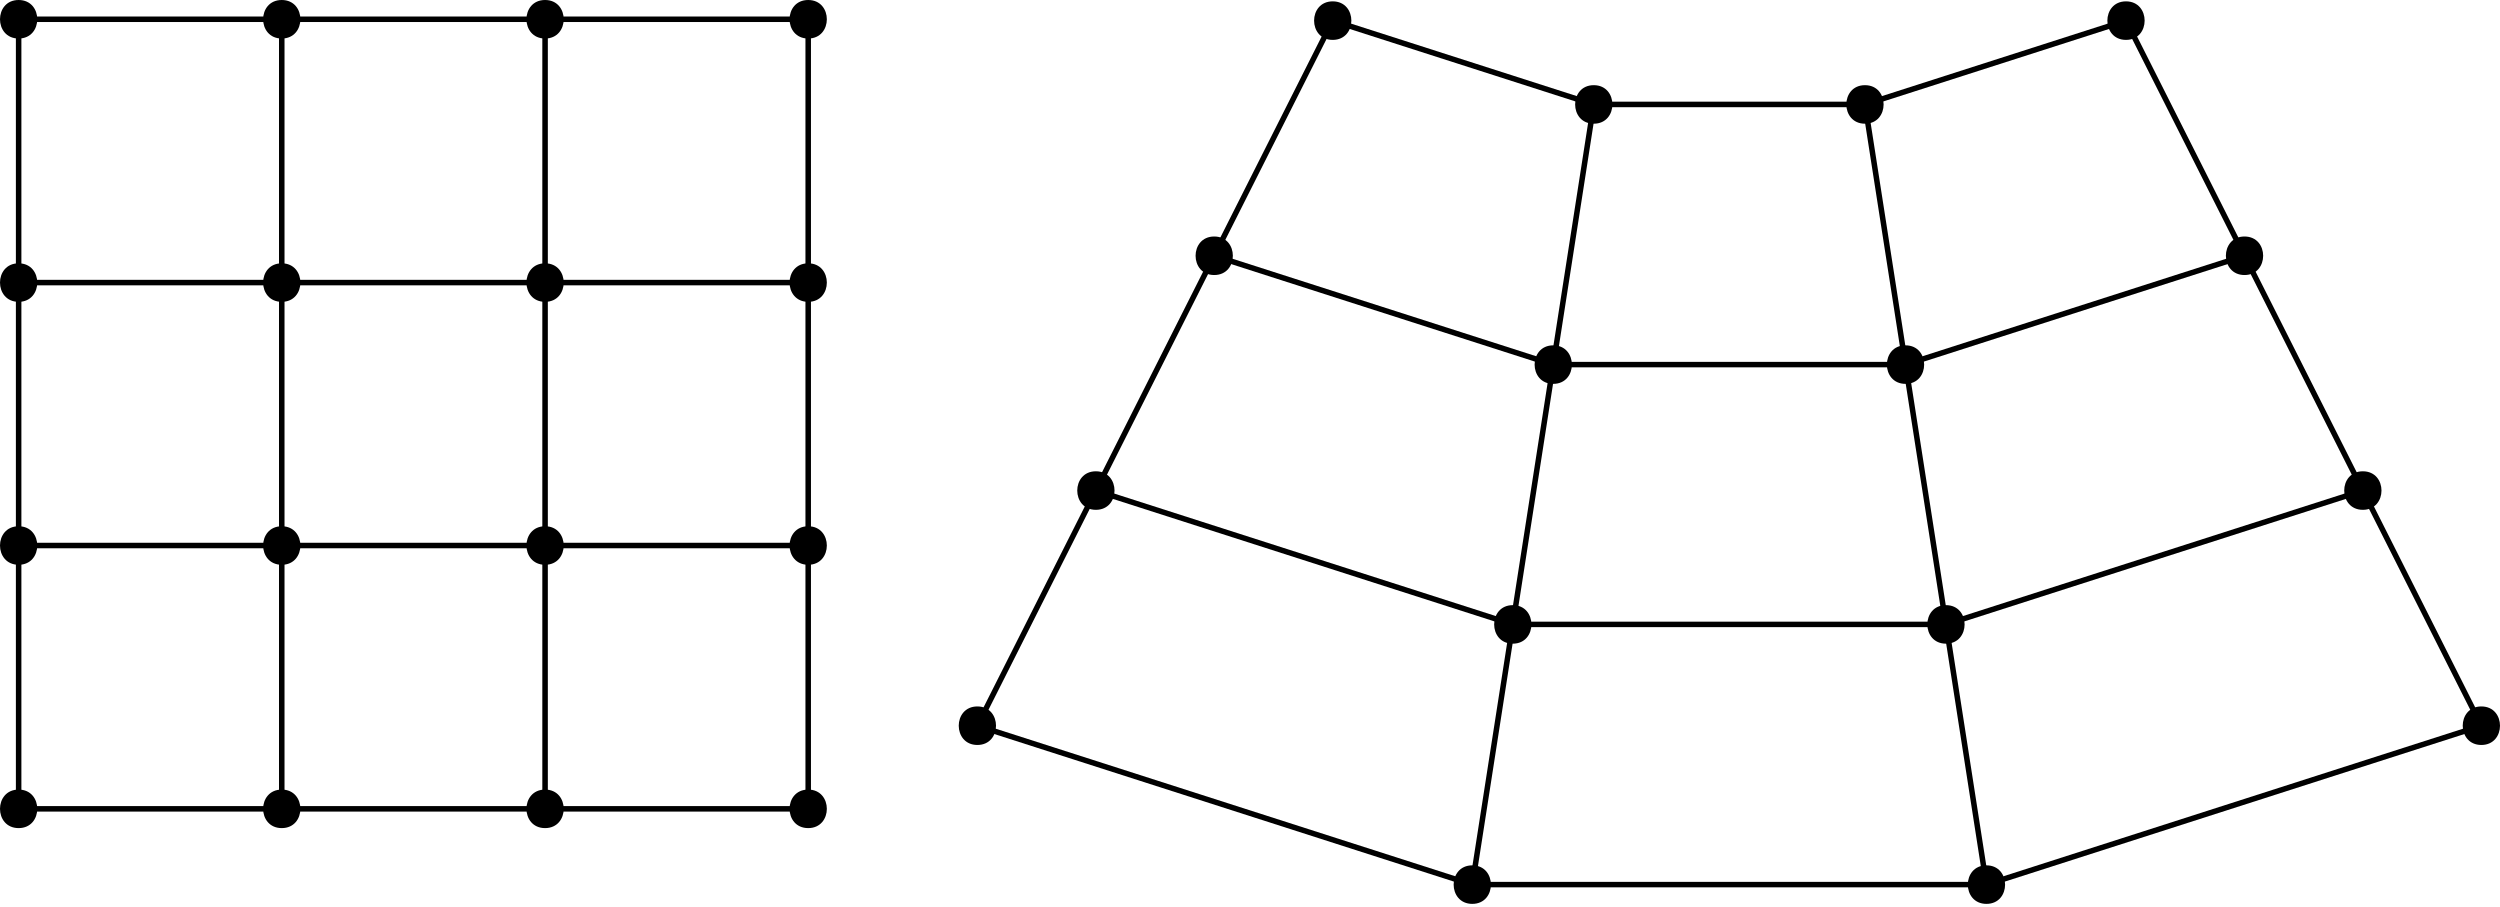 <?xml version="1.0" encoding="utf-8"?>
<!-- Generator: Adobe Illustrator 15.1.0, SVG Export Plug-In . SVG Version: 6.00 Build 0)  -->
<!DOCTYPE svg PUBLIC "-//W3C//DTD SVG 1.1 Tiny//EN" "http://www.w3.org/Graphics/SVG/1.1/DTD/svg11-tiny.dtd">
<svg version="1.1" baseProfile="tiny" id="Layer_1" xmlns="http://www.w3.org/2000/svg" xmlns:xlink="http://www.w3.org/1999/xlink"
	 x="0px" y="0px" width="454.118px" height="164.798px" viewBox="0 0 454.118 164.798" overflow="inherit" xml:space="preserve">
<g display="none">
	<path display="inline" fill="none" stroke="#ED1F24" d="M242.086,3.747c45.316,22.839,98.781,22.839,144.097,0
		c21.518,42.691,43.033,85.384,64.55,128.075c-85.915,43.302-187.281,43.302-273.195,0C199.054,89.131,220.571,46.438,242.086,3.747
		z"/>
	<path display="inline" fill="none" stroke="#ED1F24" d="M199.065,89.109c72.375,36.478,157.766,36.478,230.141,0"/>
	<path display="inline" fill="none" stroke="#ED1F24" d="M220.56,46.459c58.855,29.664,128.294,29.664,187.15,0"/>
	<path display="inline" fill="none" stroke="#ED1F24" d="M338.767,18.971c7.355,47.238,14.712,94.477,22.067,141.716"/>
	<path display="inline" fill="none" stroke="#ED1F24" d="M289.504,18.971c-7.357,47.238-14.713,94.477-22.068,141.716"/>
</g>
<g>
	<rect x="3.385" y="3.5" fill="none" stroke="#000000" width="143.423" height="143.423"/>
	<line fill="none" stroke="#000000" x1="3.385" y1="99.092" x2="146.808" y2="99.092"/>
	<line fill="none" stroke="#000000" x1="3.385" y1="51.33" x2="146.808" y2="51.33"/>
	<line fill="none" stroke="#000000" x1="99.012" y1="3.5" x2="99.012" y2="146.923"/>
	<line fill="none" stroke="#000000" x1="51.181" y1="3.5" x2="51.181" y2="146.923"/>
</g>
<g>
	<polyline fill="none" stroke="#000000" points="386.183,3.747 338.767,18.971 289.504,18.971 242.086,3.747 	"/>
	<polyline fill="none" stroke="#000000" points="220.56,46.459 282.144,66.229 346.131,66.229 407.71,46.459 	"/>
	<polyline fill="none" stroke="#000000" points="429.206,89.109 353.48,113.422 274.795,113.422 199.065,89.109 	"/>
	<polyline fill="none" stroke="#000000" points="177.538,131.822 267.436,160.687 360.834,160.687 450.733,131.822 	"/>
	<polyline fill="none" stroke="#000000" points="242.086,3.747 220.56,46.459 199.065,89.109 177.538,131.822 	"/>
	<polyline fill="none" stroke="#000000" points="289.504,18.971 282.144,66.229 274.795,113.422 267.436,160.687 	"/>
	<polyline fill="none" stroke="#000000" points="338.767,18.971 346.131,66.229 353.48,113.422 360.834,160.687 	"/>
	<polyline fill="none" stroke="#000000" points="386.183,3.747 407.71,46.459 429.206,89.109 450.733,131.822 	"/>
</g>
<g>
	<path d="M3.385,7c4.514,0,4.514-7,0-7S-1.128,7,3.385,7L3.385,7z"/>
</g>
<g>
	<path d="M51.181,7c4.514,0,4.514-7,0-7S46.667,7,51.181,7L51.181,7z"/>
</g>
<g>
	<path d="M99.012,7c4.514,0,4.514-7,0-7S94.499,7,99.012,7L99.012,7z"/>
</g>
<g>
	<path d="M146.808,7c4.514,0,4.514-7,0-7S142.294,7,146.808,7L146.808,7z"/>
</g>
<g>
	<path d="M146.808,54.83c4.514,0,4.514-7,0-7S142.294,54.83,146.808,54.83L146.808,54.83z"/>
</g>
<g>
	<path d="M99.012,54.83c4.514,0,4.514-7,0-7S94.499,54.83,99.012,54.83L99.012,54.83z"/>
</g>
<g>
	<path d="M51.181,54.83c4.514,0,4.514-7,0-7S46.667,54.83,51.181,54.83L51.181,54.83z"/>
</g>
<g>
	<path d="M3.385,54.83c4.514,0,4.514-7,0-7S-1.128,54.83,3.385,54.83L3.385,54.83z"/>
</g>
<g>
	<path d="M3.385,102.592c4.514,0,4.514-7,0-7S-1.128,102.592,3.385,102.592L3.385,102.592z"/>
</g>
<g>
	<path d="M51.181,102.592c4.514,0,4.514-7,0-7S46.667,102.592,51.181,102.592L51.181,102.592z"/>
</g>
<g>
	<path d="M99.012,102.592c4.514,0,4.514-7,0-7S94.499,102.592,99.012,102.592L99.012,102.592z"/>
</g>
<g>
	<path d="M146.808,102.592c4.514,0,4.514-7,0-7S142.294,102.592,146.808,102.592L146.808,102.592z"/>
</g>
<g>
	<path d="M146.808,150.423c4.514,0,4.514-7,0-7S142.294,150.423,146.808,150.423L146.808,150.423z"/>
</g>
<g>
	<path d="M99.012,150.423c4.514,0,4.514-7,0-7S94.499,150.423,99.012,150.423L99.012,150.423z"/>
</g>
<g>
	<path d="M51.181,150.423c4.514,0,4.514-7,0-7S46.667,150.423,51.181,150.423L51.181,150.423z"/>
</g>
<g>
	<path d="M3.385,150.423c4.514,0,4.514-7,0-7S-1.128,150.423,3.385,150.423L3.385,150.423z"/>
</g>
<g>
	<path d="M242.086,7.247c4.514,0,4.514-7,0-7S237.573,7.247,242.086,7.247L242.086,7.247z"/>
</g>
<g>
	<path d="M220.56,49.959c4.514,0,4.514-7,0-7S216.046,49.959,220.56,49.959L220.56,49.959z"/>
</g>
<g>
	<path d="M199.065,92.609c4.514,0,4.514-7,0-7S194.551,92.609,199.065,92.609L199.065,92.609z"/>
</g>
<g>
	<path d="M177.538,135.322c4.514,0,4.514-7,0-7S173.024,135.322,177.538,135.322L177.538,135.322z"/>
</g>
<g>
	<path d="M289.504,22.471c4.514,0,4.514-7,0-7S284.991,22.471,289.504,22.471L289.504,22.471z"/>
</g>
<g>
	<path d="M282.144,69.729c4.514,0,4.514-7,0-7S277.63,69.729,282.144,69.729L282.144,69.729z"/>
</g>
<g>
	<path d="M274.795,116.922c4.514,0,4.514-7,0-7S270.282,116.922,274.795,116.922L274.795,116.922z"/>
</g>
<g>
	<path d="M267.436,164.187c4.514,0,4.514-7,0-7S262.922,164.187,267.436,164.187L267.436,164.187z"/>
</g>
<g>
	<path d="M338.767,22.471c4.514,0,4.514-7,0-7S334.253,22.471,338.767,22.471L338.767,22.471z"/>
</g>
<g>
	<path d="M346.131,69.729c4.514,0,4.514-7,0-7S341.618,69.729,346.131,69.729L346.131,69.729z"/>
</g>
<g>
	<path d="M353.48,116.922c4.514,0,4.514-7,0-7S348.966,116.922,353.48,116.922L353.48,116.922z"/>
</g>
<g>
	<path d="M360.834,164.187c4.514,0,4.514-7,0-7S356.321,164.187,360.834,164.187L360.834,164.187z"/>
</g>
<g>
	<path d="M386.183,7.247c4.514,0,4.514-7,0-7S381.669,7.247,386.183,7.247L386.183,7.247z"/>
</g>
<g>
	<path d="M407.71,49.959c4.514,0,4.514-7,0-7S403.197,49.959,407.71,49.959L407.71,49.959z"/>
</g>
<g>
	<path d="M429.206,92.609c4.514,0,4.514-7,0-7S424.692,92.609,429.206,92.609L429.206,92.609z"/>
</g>
<g>
	<path d="M450.733,135.322c4.514,0,4.514-7,0-7S446.219,135.322,450.733,135.322L450.733,135.322z"/>
</g>
</svg>
